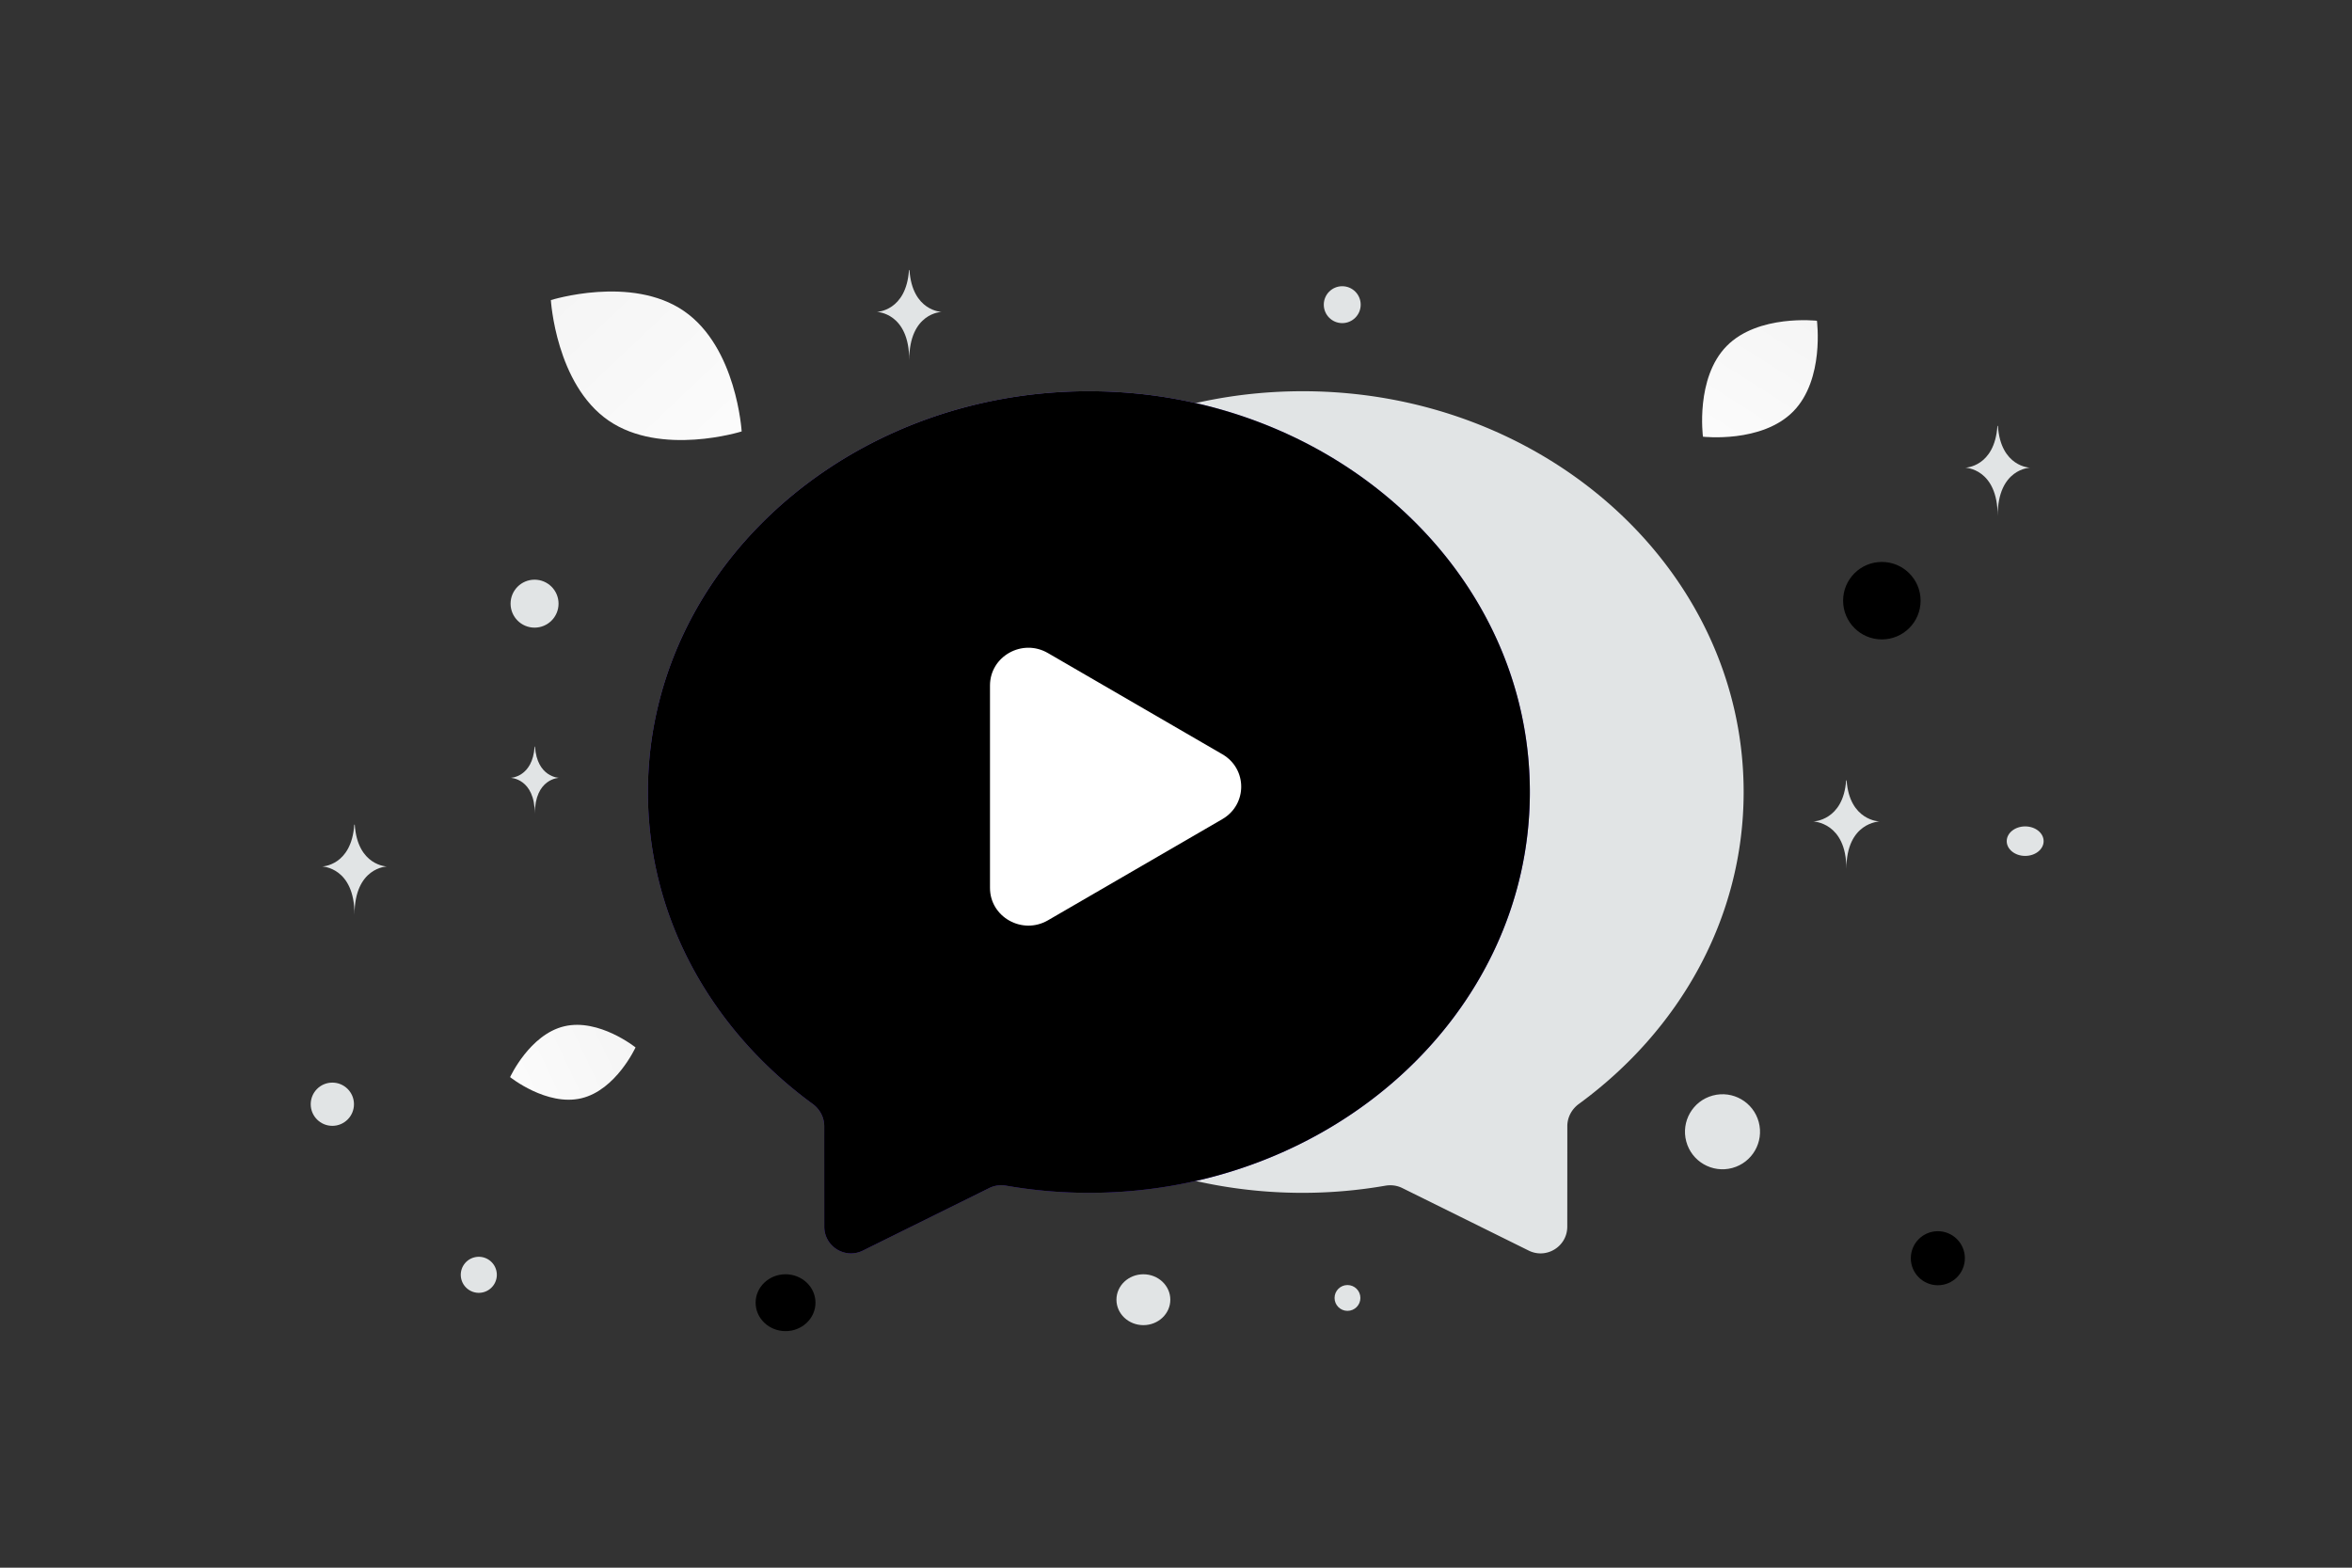 <svg width="900" height="600" viewBox="0 0 900 600" fill="none" xmlns="http://www.w3.org/2000/svg"><rect x="0" y="0" width="900" height="600" fill="#333333" stroke="none"/><path fill="transparent" d="M0 0h900v600H0z"/><path fill-rule="evenodd" clip-rule="evenodd" d="M667.211 303.134c0 48.469-24.718 91.351-63.068 119.386-2.726 1.994-4.406 5.134-4.404 8.511.005 11.102-.01 24.324-.018 38.454-.004 7.573-7.959 12.512-14.746 9.154l-48.381-23.937c-1.998-.988-4.263-1.287-6.46-.906a185.134 185.134 0 0 1-31.661 2.739c-92.843 0-168.737-68.302-168.737-153.401 0-85.1 75.894-153.401 168.737-153.401 92.843 0 168.738 68.301 168.738 153.401z" fill="#E1E4E5"/><path fill-rule="evenodd" clip-rule="evenodd" d="M247.924 303.134c0 48.469 24.718 91.351 63.068 119.386 2.726 1.994 4.406 5.134 4.404 8.511-.005 11.102.01 24.324.018 38.454.004 7.573 7.959 12.512 14.746 9.154l48.381-23.937c1.998-.988 4.263-1.287 6.46-.906a185.134 185.134 0 0 0 31.661 2.739c92.843 0 168.737-68.302 168.737-153.401 0-85.1-75.894-153.401-168.737-153.401-92.843 0-168.738 68.301-168.738 153.401z" fill="url(#a)"/><path fill-rule="evenodd" clip-rule="evenodd" d="M247.924 303.134c0 48.469 24.718 91.351 63.068 119.386 2.726 1.994 4.406 5.134 4.404 8.511-.005 11.102.01 24.324.018 38.454.004 7.573 7.959 12.512 14.746 9.154l48.381-23.937c1.998-.988 4.263-1.287 6.46-.906a185.134 185.134 0 0 0 31.661 2.739c92.843 0 168.737-68.302 168.737-153.401 0-85.1-75.894-153.401-168.737-153.401-92.843 0-168.738 68.301-168.738 153.401z" fill="#000"/><path fill-rule="evenodd" clip-rule="evenodd" d="m400.991 249.944 66.754 38.736c9.611 5.575 9.611 19.225 0 24.82l-66.754 38.736c-9.799 5.678-22.167-1.25-22.167-12.399v-77.473c0-11.19 12.368-18.117 22.167-12.42z" fill="#fff"/><path d="M222.46 420.341c-13.252 3.139-27.267-8.099-27.267-8.099s7.479-16.322 20.735-19.452c13.251-3.139 27.262 8.089 27.262 8.089s-7.479 16.322-20.73 19.462z" fill="url(#b)"/><path d="M232.853 160.947c20.155 13.882 50.945 4.178 50.945 4.178s-1.906-32.208-22.074-46.077c-20.155-13.882-50.932-4.191-50.932-4.191s1.907 32.208 22.061 46.09z" fill="url(#c)"/><path d="M686.193 157.467c-12.038 12.253-34.55 9.669-34.55 9.669s-2.979-22.449 9.07-34.695c12.039-12.252 34.54-9.677 34.54-9.677s2.979 22.45-9.06 34.703z" fill="url(#d)"/><circle cx="741.523" cy="481.559" r="10.343" transform="rotate(180 741.523 481.559)" fill="#000"/><ellipse cx="300.593" cy="498.582" rx="11.453" ry="10.88" transform="rotate(180 300.593 498.582)" fill="#000"/><circle r="14.826" transform="matrix(-1 0 0 1 720.097 229.895)" fill="#000"/><ellipse rx="10.307" ry="9.735" transform="matrix(-1 0 0 1 437.52 497.437)" fill="#E1E4E5"/><circle r="8.274" transform="matrix(-1 0 0 1 127.173 422.619)" fill="#E1E4E5"/><circle r="4.942" transform="matrix(-1 0 0 1 515.617 496.765)" fill="#E1E4E5"/><circle r="7.06" transform="matrix(-1 0 0 1 513.613 116.607)" fill="#E1E4E5"/><circle r="6.899" transform="scale(1 -1) rotate(-75 -226.319 -363.34)" fill="#E1E4E5"/><circle r="9.178" transform="matrix(-1 0 0 1 204.552 231.038)" fill="#E1E4E5"/><ellipse rx="7.06" ry="5.648" transform="matrix(-1 0 0 1 774.94 321.935)" fill="#E1E4E5"/><circle r="14.358" transform="scale(1 -1) rotate(-75 47.308 -646.07)" fill="#E1E4E5"/><path d="M706.432 298.674h.184c1.094 15.495 12.618 15.734 12.618 15.734s-12.708.248-12.708 18.153c0-17.905-12.707-18.153-12.707-18.153s11.519-.239 12.613-15.734zM347.827 103.365h.18c1.068 15.765 12.324 16.008 12.324 16.008s-12.412.252-12.412 18.468c0-18.216-12.411-18.468-12.411-18.468s11.251-.243 12.319-16.008zM135.565 315.626h.181c1.068 15.765 12.323 16.008 12.323 16.008s-12.411.252-12.411 18.468c0-18.216-12.412-18.468-12.412-18.468s11.251-.243 12.319-16.008zM764.319 163h.18c1.069 15.765 12.324 16.008 12.324 16.008s-12.412.252-12.412 18.468c0-18.216-12.411-18.468-12.411-18.468s11.251-.243 12.319-16.008zM204.578 285.745h.135c.798 11.779 9.208 11.96 9.208 11.96s-9.273.189-9.273 13.8c0-13.611-9.274-13.8-9.274-13.8s8.406-.181 9.204-11.96z" fill="#E1E4E5"/><defs><linearGradient id="a" x1="416.662" y1="149.733" x2="416.662" y2="485.932" gradientUnits="userSpaceOnUse"><stop stop-color="#8B6EE7"/><stop offset="1" stop-color="#5C30D6"/></linearGradient><linearGradient id="b" x1="172.558" y1="428.146" x2="288.561" y2="373.342" gradientUnits="userSpaceOnUse"><stop stop-color="#fff"/><stop offset="1" stop-color="#EEE"/></linearGradient><linearGradient id="c" x1="311.363" y1="206.496" x2="152.713" y2="39.203" gradientUnits="userSpaceOnUse"><stop stop-color="#fff"/><stop offset="1" stop-color="#EEE"/></linearGradient><linearGradient id="d" x1="638.161" y1="199.32" x2="725.194" y2="62.889" gradientUnits="userSpaceOnUse"><stop stop-color="#fff"/><stop offset="1" stop-color="#EEE"/></linearGradient></defs></svg>